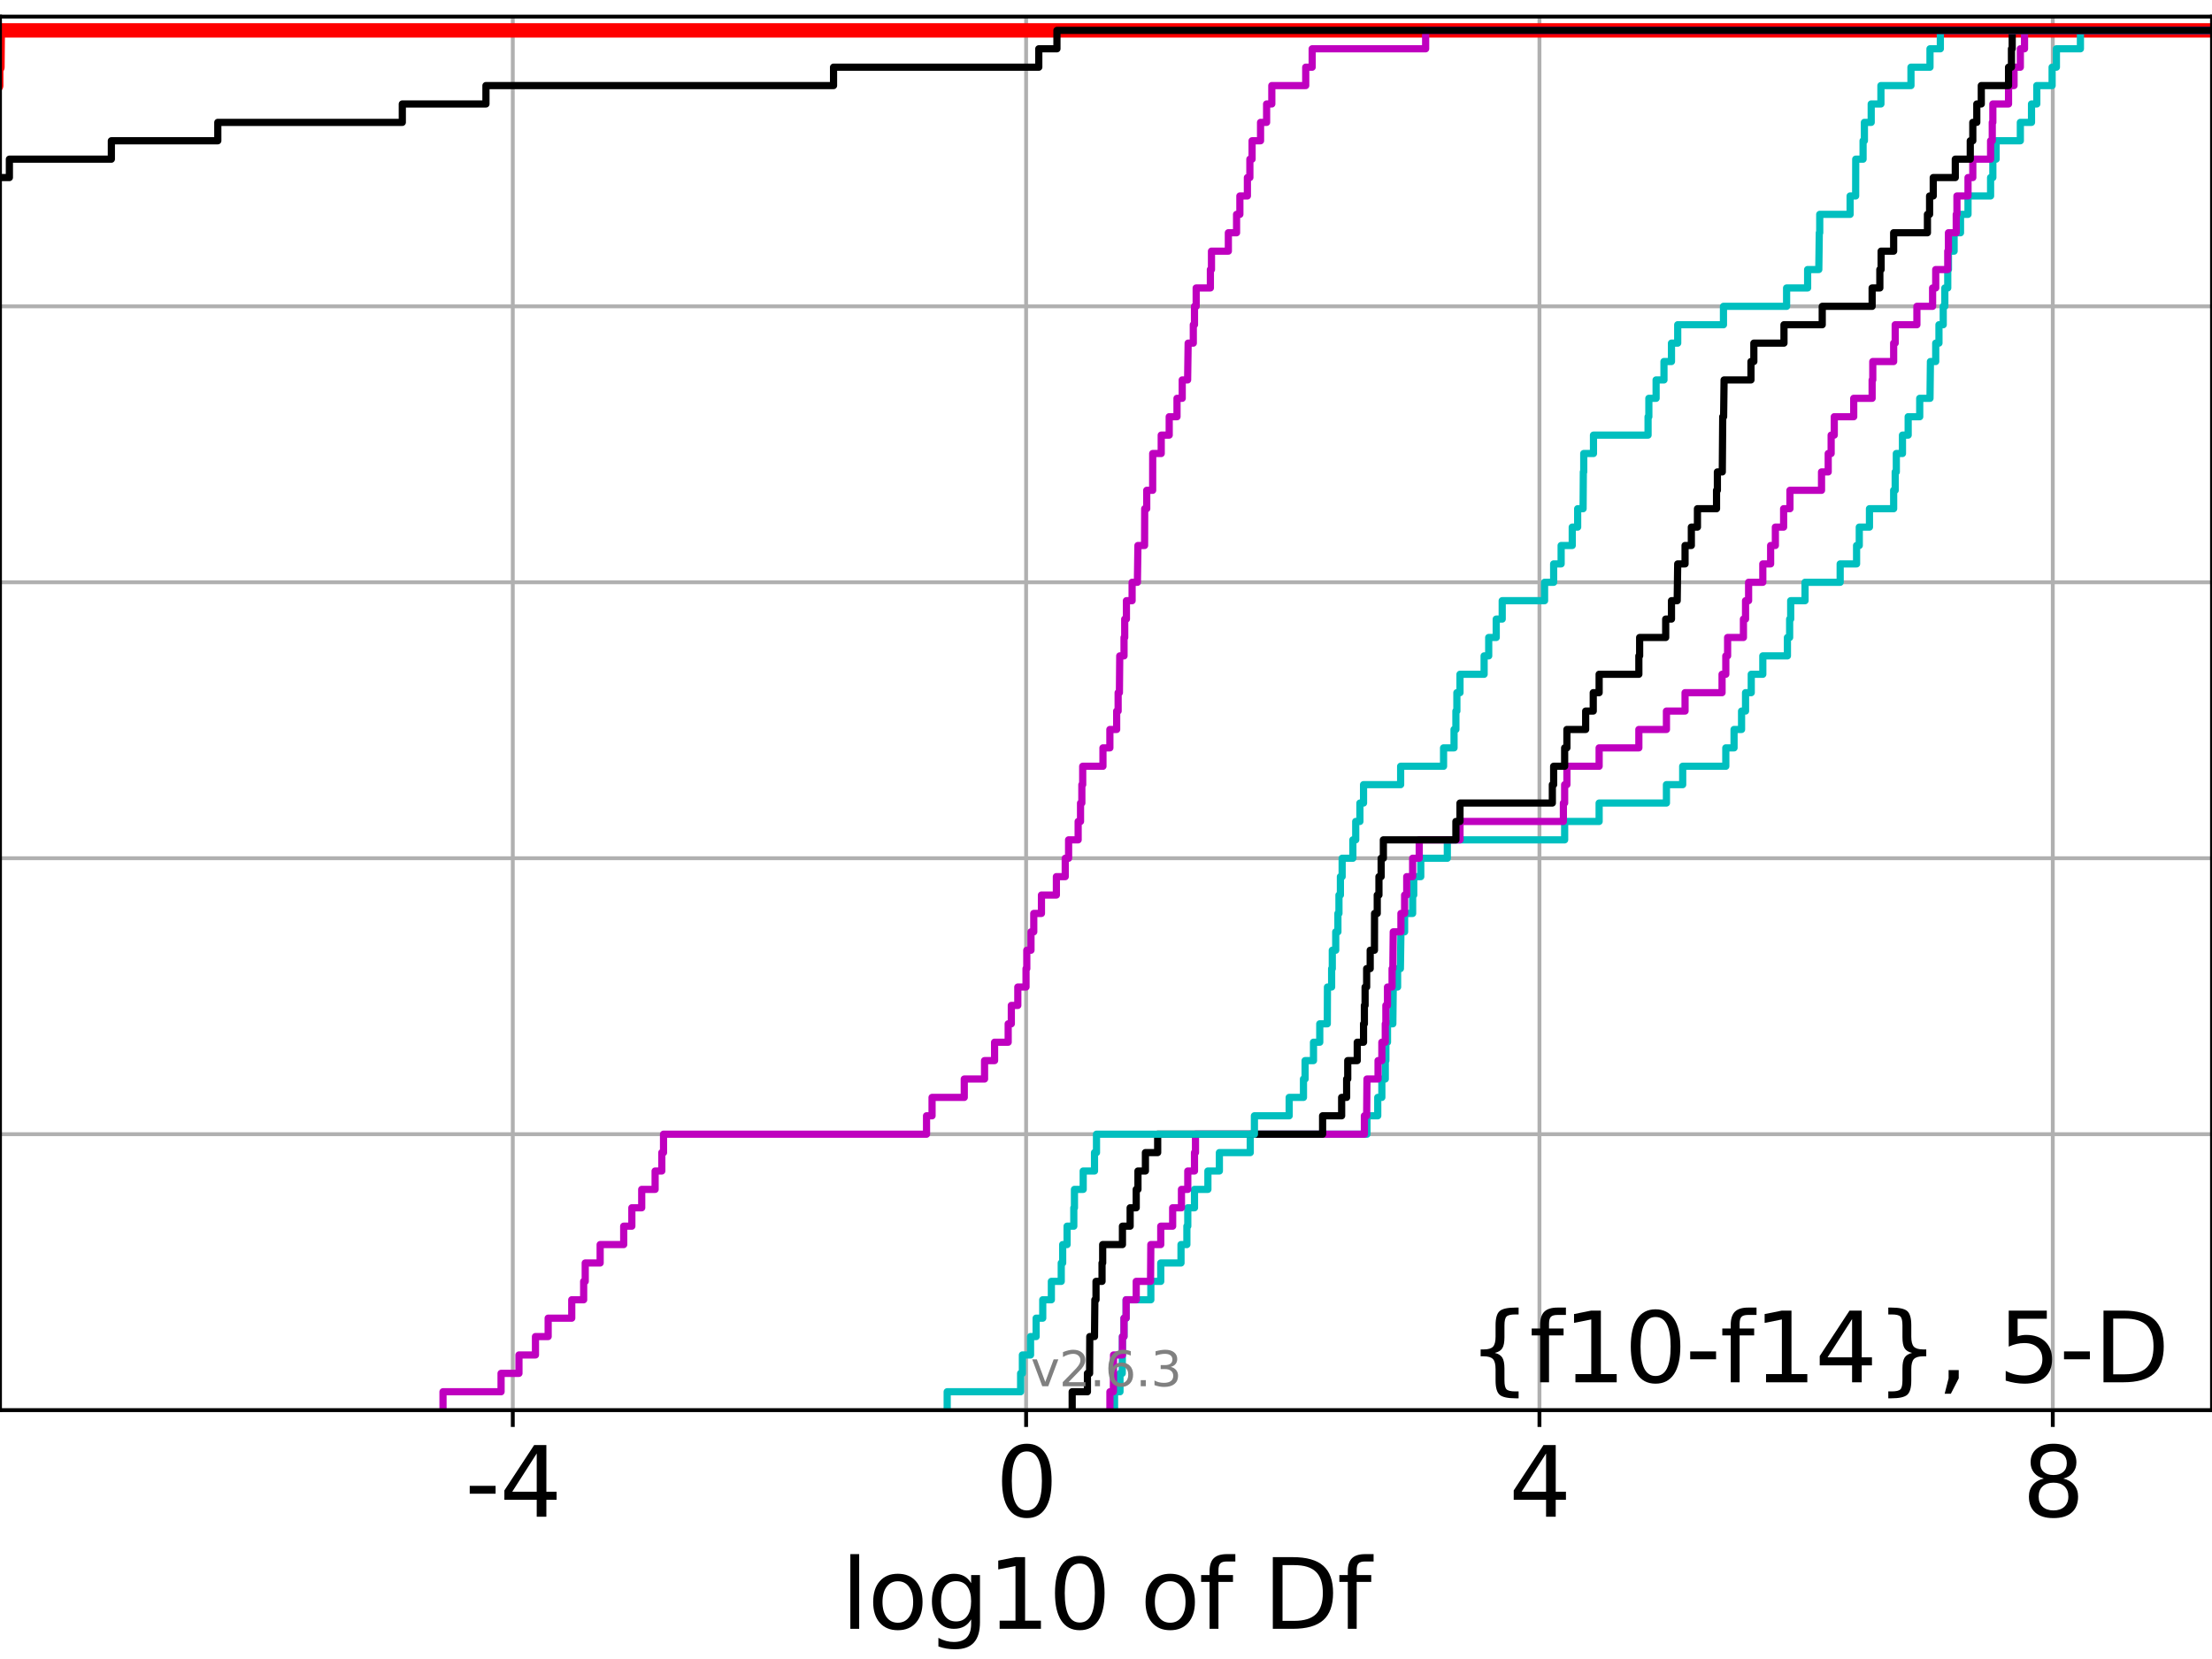<?xml version="1.0" encoding="utf-8" standalone="no"?>
<!DOCTYPE svg PUBLIC "-//W3C//DTD SVG 1.1//EN"
  "http://www.w3.org/Graphics/SVG/1.1/DTD/svg11.dtd">
<svg xmlns:xlink="http://www.w3.org/1999/xlink" width="460.8pt" height="345.6pt" viewBox="0 0 460.8 345.6" xmlns="http://www.w3.org/2000/svg" version="1.1">
 <defs>
  <style type="text/css">*{stroke-linejoin: round; stroke-linecap: butt}</style>
 </defs>
 <g id="figure_1">
  <g id="patch_1">
   <path d="M 0 345.6 
L 460.8 345.6 
L 460.8 0 
L 0 0 
z
" style="fill: #ffffff"/>
  </g>
  <g id="axes_1">
   <g id="patch_2">
    <path d="M 0 293.76 
L 460.8 293.76 
L 460.8 3.456 
L 0 3.456 
z
" style="fill: #ffffff"/>
   </g>
   <g id="matplotlib.axis_1">
    <g id="xtick_1">
     <g id="line2d_1">
      <path d="M 106.822 293.76 
L 106.822 3.456 
" clip-path="url(#p8515b4233d)" style="fill: none; stroke: #b0b0b0; stroke-width: 0.8; stroke-linecap: square"/>
     </g>
     <g id="line2d_2">
      <defs>
       <path id="m23f124411e" d="M 0 0 
L 0 3.5 
" style="stroke: #000000; stroke-width: 0.8"/>
      </defs>
      <g>
       <use xlink:href="#m23f124411e" x="106.822" y="293.76" style="stroke: #000000; stroke-width: 0.8"/>
      </g>
     </g>
     <g id="text_1">
      <!-- -4 -->
      <g transform="translate(96.851 315.957)scale(0.2 -0.2)">
       <defs>
        <path id="DejaVuSans-2d" d="M 313 2009 
L 1997 2009 
L 1997 1497 
L 313 1497 
L 313 2009 
z
" transform="scale(0.016)"/>
        <path id="DejaVuSans-34" d="M 2419 4116 
L 825 1625 
L 2419 1625 
L 2419 4116 
z
M 2253 4666 
L 3047 4666 
L 3047 1625 
L 3713 1625 
L 3713 1100 
L 3047 1100 
L 3047 0 
L 2419 0 
L 2419 1100 
L 313 1100 
L 313 1709 
L 2253 4666 
z
" transform="scale(0.016)"/>
       </defs>
       <use xlink:href="#DejaVuSans-2d"/>
       <use xlink:href="#DejaVuSans-34" x="36.084"/>
      </g>
     </g>
    </g>
    <g id="xtick_2">
     <g id="line2d_3">
      <path d="M 213.759 293.76 
L 213.759 3.456 
" clip-path="url(#p8515b4233d)" style="fill: none; stroke: #b0b0b0; stroke-width: 0.8; stroke-linecap: square"/>
     </g>
     <g id="line2d_4">
      <g>
       <use xlink:href="#m23f124411e" x="213.759" y="293.76" style="stroke: #000000; stroke-width: 0.8"/>
      </g>
     </g>
     <g id="text_2">
      <!-- 0 -->
      <g transform="translate(207.396 315.957)scale(0.2 -0.2)">
       <defs>
        <path id="DejaVuSans-30" d="M 2034 4250 
Q 1547 4250 1301 3770 
Q 1056 3291 1056 2328 
Q 1056 1369 1301 889 
Q 1547 409 2034 409 
Q 2525 409 2770 889 
Q 3016 1369 3016 2328 
Q 3016 3291 2770 3770 
Q 2525 4250 2034 4250 
z
M 2034 4750 
Q 2819 4750 3233 4129 
Q 3647 3509 3647 2328 
Q 3647 1150 3233 529 
Q 2819 -91 2034 -91 
Q 1250 -91 836 529 
Q 422 1150 422 2328 
Q 422 3509 836 4129 
Q 1250 4750 2034 4750 
z
" transform="scale(0.016)"/>
       </defs>
       <use xlink:href="#DejaVuSans-30"/>
      </g>
     </g>
    </g>
    <g id="xtick_3">
     <g id="line2d_5">
      <path d="M 320.696 293.76 
L 320.696 3.456 
" clip-path="url(#p8515b4233d)" style="fill: none; stroke: #b0b0b0; stroke-width: 0.8; stroke-linecap: square"/>
     </g>
     <g id="line2d_6">
      <g>
       <use xlink:href="#m23f124411e" x="320.696" y="293.76" style="stroke: #000000; stroke-width: 0.8"/>
      </g>
     </g>
     <g id="text_3">
      <!-- 4 -->
      <g transform="translate(314.333 315.957)scale(0.2 -0.2)">
       <use xlink:href="#DejaVuSans-34"/>
      </g>
     </g>
    </g>
    <g id="xtick_4">
     <g id="line2d_7">
      <path d="M 427.633 293.76 
L 427.633 3.456 
" clip-path="url(#p8515b4233d)" style="fill: none; stroke: #b0b0b0; stroke-width: 0.8; stroke-linecap: square"/>
     </g>
     <g id="line2d_8">
      <g>
       <use xlink:href="#m23f124411e" x="427.633" y="293.76" style="stroke: #000000; stroke-width: 0.8"/>
      </g>
     </g>
     <g id="text_4">
      <!-- 8 -->
      <g transform="translate(421.271 315.957)scale(0.2 -0.2)">
       <defs>
        <path id="DejaVuSans-38" d="M 2034 2216 
Q 1584 2216 1326 1975 
Q 1069 1734 1069 1313 
Q 1069 891 1326 650 
Q 1584 409 2034 409 
Q 2484 409 2743 651 
Q 3003 894 3003 1313 
Q 3003 1734 2745 1975 
Q 2488 2216 2034 2216 
z
M 1403 2484 
Q 997 2584 770 2862 
Q 544 3141 544 3541 
Q 544 4100 942 4425 
Q 1341 4750 2034 4750 
Q 2731 4750 3128 4425 
Q 3525 4100 3525 3541 
Q 3525 3141 3298 2862 
Q 3072 2584 2669 2484 
Q 3125 2378 3379 2068 
Q 3634 1759 3634 1313 
Q 3634 634 3220 271 
Q 2806 -91 2034 -91 
Q 1263 -91 848 271 
Q 434 634 434 1313 
Q 434 1759 690 2068 
Q 947 2378 1403 2484 
z
M 1172 3481 
Q 1172 3119 1398 2916 
Q 1625 2713 2034 2713 
Q 2441 2713 2670 2916 
Q 2900 3119 2900 3481 
Q 2900 3844 2670 4047 
Q 2441 4250 2034 4250 
Q 1625 4250 1398 4047 
Q 1172 3844 1172 3481 
z
" transform="scale(0.016)"/>
       </defs>
       <use xlink:href="#DejaVuSans-38"/>
      </g>
     </g>
    </g>
    <g id="text_5">
     <!-- log10 of Df -->
     <g transform="translate(175.214 339.313)scale(0.2 -0.2)">
      <defs>
       <path id="DejaVuSans-6c" d="M 603 4863 
L 1178 4863 
L 1178 0 
L 603 0 
L 603 4863 
z
" transform="scale(0.016)"/>
       <path id="DejaVuSans-6f" d="M 1959 3097 
Q 1497 3097 1228 2736 
Q 959 2375 959 1747 
Q 959 1119 1226 758 
Q 1494 397 1959 397 
Q 2419 397 2687 759 
Q 2956 1122 2956 1747 
Q 2956 2369 2687 2733 
Q 2419 3097 1959 3097 
z
M 1959 3584 
Q 2709 3584 3137 3096 
Q 3566 2609 3566 1747 
Q 3566 888 3137 398 
Q 2709 -91 1959 -91 
Q 1206 -91 779 398 
Q 353 888 353 1747 
Q 353 2609 779 3096 
Q 1206 3584 1959 3584 
z
" transform="scale(0.016)"/>
       <path id="DejaVuSans-67" d="M 2906 1791 
Q 2906 2416 2648 2759 
Q 2391 3103 1925 3103 
Q 1463 3103 1205 2759 
Q 947 2416 947 1791 
Q 947 1169 1205 825 
Q 1463 481 1925 481 
Q 2391 481 2648 825 
Q 2906 1169 2906 1791 
z
M 3481 434 
Q 3481 -459 3084 -895 
Q 2688 -1331 1869 -1331 
Q 1566 -1331 1297 -1286 
Q 1028 -1241 775 -1147 
L 775 -588 
Q 1028 -725 1275 -790 
Q 1522 -856 1778 -856 
Q 2344 -856 2625 -561 
Q 2906 -266 2906 331 
L 2906 616 
Q 2728 306 2450 153 
Q 2172 0 1784 0 
Q 1141 0 747 490 
Q 353 981 353 1791 
Q 353 2603 747 3093 
Q 1141 3584 1784 3584 
Q 2172 3584 2450 3431 
Q 2728 3278 2906 2969 
L 2906 3500 
L 3481 3500 
L 3481 434 
z
" transform="scale(0.016)"/>
       <path id="DejaVuSans-31" d="M 794 531 
L 1825 531 
L 1825 4091 
L 703 3866 
L 703 4441 
L 1819 4666 
L 2450 4666 
L 2450 531 
L 3481 531 
L 3481 0 
L 794 0 
L 794 531 
z
" transform="scale(0.016)"/>
       <path id="DejaVuSans-20" transform="scale(0.016)"/>
       <path id="DejaVuSans-66" d="M 2375 4863 
L 2375 4384 
L 1825 4384 
Q 1516 4384 1395 4259 
Q 1275 4134 1275 3809 
L 1275 3500 
L 2222 3500 
L 2222 3053 
L 1275 3053 
L 1275 0 
L 697 0 
L 697 3053 
L 147 3053 
L 147 3500 
L 697 3500 
L 697 3744 
Q 697 4328 969 4595 
Q 1241 4863 1831 4863 
L 2375 4863 
z
" transform="scale(0.016)"/>
       <path id="DejaVuSans-44" d="M 1259 4147 
L 1259 519 
L 2022 519 
Q 2988 519 3436 956 
Q 3884 1394 3884 2338 
Q 3884 3275 3436 3711 
Q 2988 4147 2022 4147 
L 1259 4147 
z
M 628 4666 
L 1925 4666 
Q 3281 4666 3915 4102 
Q 4550 3538 4550 2338 
Q 4550 1131 3912 565 
Q 3275 0 1925 0 
L 628 0 
L 628 4666 
z
" transform="scale(0.016)"/>
      </defs>
      <use xlink:href="#DejaVuSans-6c"/>
      <use xlink:href="#DejaVuSans-6f" x="27.783"/>
      <use xlink:href="#DejaVuSans-67" x="88.965"/>
      <use xlink:href="#DejaVuSans-31" x="152.441"/>
      <use xlink:href="#DejaVuSans-30" x="216.064"/>
      <use xlink:href="#DejaVuSans-20" x="279.688"/>
      <use xlink:href="#DejaVuSans-6f" x="311.475"/>
      <use xlink:href="#DejaVuSans-66" x="372.656"/>
      <use xlink:href="#DejaVuSans-20" x="407.861"/>
      <use xlink:href="#DejaVuSans-44" x="439.648"/>
      <use xlink:href="#DejaVuSans-66" x="516.65"/>
     </g>
    </g>
   </g>
   <g id="matplotlib.axis_2">
    <g id="ytick_1">
     <g id="line2d_9">
      <path d="M 0 293.76 
L 460.8 293.76 
" clip-path="url(#p8515b4233d)" style="fill: none; stroke: #b0b0b0; stroke-width: 0.8; stroke-linecap: square"/>
     </g>
     <g id="line2d_10">
      <defs>
       <path id="m19048b8489" d="M 0 0 
L -3.5 0 
" style="stroke: #000000; stroke-width: 0.8"/>
      </defs>
      <g>
       <use xlink:href="#m19048b8489" x="0" y="293.76" style="stroke: #000000; stroke-width: 0.8"/>
      </g>
     </g>
    </g>
    <g id="ytick_2">
     <g id="line2d_11">
      <path d="M 0 236.274 
L 460.8 236.274 
" clip-path="url(#p8515b4233d)" style="fill: none; stroke: #b0b0b0; stroke-width: 0.8; stroke-linecap: square"/>
     </g>
     <g id="line2d_12">
      <g>
       <use xlink:href="#m19048b8489" x="0" y="236.274" style="stroke: #000000; stroke-width: 0.8"/>
      </g>
     </g>
    </g>
    <g id="ytick_3">
     <g id="line2d_13">
      <path d="M 0 178.788 
L 460.8 178.788 
" clip-path="url(#p8515b4233d)" style="fill: none; stroke: #b0b0b0; stroke-width: 0.8; stroke-linecap: square"/>
     </g>
     <g id="line2d_14">
      <g>
       <use xlink:href="#m19048b8489" x="0" y="178.788" style="stroke: #000000; stroke-width: 0.8"/>
      </g>
     </g>
    </g>
    <g id="ytick_4">
     <g id="line2d_15">
      <path d="M 0 121.302 
L 460.8 121.302 
" clip-path="url(#p8515b4233d)" style="fill: none; stroke: #b0b0b0; stroke-width: 0.8; stroke-linecap: square"/>
     </g>
     <g id="line2d_16">
      <g>
       <use xlink:href="#m19048b8489" x="0" y="121.302" style="stroke: #000000; stroke-width: 0.8"/>
      </g>
     </g>
    </g>
    <g id="ytick_5">
     <g id="line2d_17">
      <path d="M 0 63.816 
L 460.8 63.816 
" clip-path="url(#p8515b4233d)" style="fill: none; stroke: #b0b0b0; stroke-width: 0.8; stroke-linecap: square"/>
     </g>
     <g id="line2d_18">
      <g>
       <use xlink:href="#m19048b8489" x="0" y="63.816" style="stroke: #000000; stroke-width: 0.8"/>
      </g>
     </g>
    </g>
    <g id="ytick_6">
     <g id="line2d_19">
      <path d="M 0 6.33 
L 460.8 6.33 
" clip-path="url(#p8515b4233d)" style="fill: none; stroke: #b0b0b0; stroke-width: 0.8; stroke-linecap: square"/>
     </g>
     <g id="line2d_20">
      <g>
       <use xlink:href="#m19048b8489" x="0" y="6.33" style="stroke: #000000; stroke-width: 0.8"/>
      </g>
     </g>
    </g>
   </g>
   <g id="line2d_21">
    <path d="M -1 17.827 
L -0.789 17.827 
L -0.789 13.995 
L -0.532 13.995 
L -0.463 6.33 
L -0.463 6.33 
L 460.8 6.33 
L 460.8 6.33 
" clip-path="url(#p8515b4233d)" style="fill: none; stroke: #ff0000; stroke-width: 3; stroke-linecap: square"/>
   </g>
   <g id="line2d_22">
    <path d="M 232.18 293.76 
L 232.18 289.928 
L 233.313 289.928 
L 233.313 286.095 
L 233.785 286.095 
L 233.826 278.43 
L 234.149 278.43 
L 234.149 274.598 
L 234.593 274.598 
L 234.593 270.766 
L 239.739 270.766 
L 239.739 266.933 
L 241.807 266.933 
L 241.807 263.101 
L 246.025 263.101 
L 246.025 259.268 
L 247.248 259.268 
L 247.248 255.436 
L 247.437 255.436 
L 247.437 251.604 
L 248.835 251.604 
L 248.835 247.771 
L 251.628 247.771 
L 251.628 243.939 
L 254.019 243.939 
L 254.019 240.106 
L 260.451 240.106 
L 260.451 236.274 
L 284.764 236.274 
L 284.764 232.442 
L 287.01 232.442 
L 287.01 228.609 
L 287.863 228.609 
L 287.863 224.777 
L 288.579 224.777 
L 288.579 220.944 
L 288.703 220.944 
L 288.703 217.112 
L 289.04 217.112 
L 289.04 213.28 
L 290.151 213.28 
L 290.237 205.615 
L 291.145 205.615 
L 291.145 201.782 
L 291.729 201.782 
L 291.839 194.118 
L 292.605 194.118 
L 292.605 190.285 
L 294.278 190.285 
L 294.278 186.453 
L 294.507 186.453 
L 294.507 182.621 
L 295.97 182.621 
L 295.97 178.788 
L 301.502 178.788 
L 301.502 174.956 
L 325.944 174.956 
L 325.944 171.123 
L 333.129 171.123 
L 333.129 167.291 
L 347.15 167.291 
L 347.15 163.459 
L 350.534 163.459 
L 350.534 159.626 
L 359.517 159.626 
L 359.517 155.794 
L 361.234 155.794 
L 361.234 151.961 
L 362.799 151.961 
L 362.799 148.129 
L 363.628 148.129 
L 363.628 144.297 
L 364.817 144.297 
L 364.817 140.464 
L 367.225 140.464 
L 367.225 136.632 
L 372.353 136.632 
L 372.353 132.799 
L 372.815 132.799 
L 372.815 128.967 
L 373.035 128.967 
L 373.035 125.135 
L 376.023 125.135 
L 376.023 121.302 
L 383.342 121.302 
L 383.342 117.47 
L 386.759 117.47 
L 386.759 113.637 
L 387.321 113.637 
L 387.321 109.805 
L 389.444 109.805 
L 389.444 105.973 
L 394.482 105.973 
L 394.482 102.14 
L 394.805 102.14 
L 394.805 98.308 
L 395.039 98.308 
L 395.039 94.475 
L 396.318 94.475 
L 396.318 90.643 
L 397.507 90.643 
L 397.507 86.811 
L 399.913 86.811 
L 399.913 82.978 
L 402.054 82.978 
L 402.142 75.313 
L 403.246 75.313 
L 403.246 71.481 
L 403.921 71.481 
L 403.921 67.649 
L 404.81 67.649 
L 404.81 63.816 
L 405.145 63.816 
L 405.145 59.984 
L 405.752 59.984 
L 405.752 56.151 
L 405.897 56.151 
L 405.897 52.319 
L 407.077 52.319 
L 407.077 48.487 
L 408.41 48.487 
L 408.41 44.654 
L 409.973 44.654 
L 409.973 40.822 
L 414.675 40.822 
L 414.675 36.989 
L 415.146 36.989 
L 415.146 33.157 
L 415.827 33.157 
L 415.827 29.325 
L 420.874 29.325 
L 420.874 25.492 
L 423.2 25.492 
L 423.2 21.66 
L 424.303 21.66 
L 424.303 17.827 
L 427.492 17.827 
L 427.492 13.995 
L 428.387 13.995 
L 428.387 10.163 
L 433.389 10.163 
L 433.389 6.33 
L 433.389 6.33 
L 460.8 6.33 
L 460.8 6.33 
" clip-path="url(#p8515b4233d)" style="fill: none; stroke: #00bfbf; stroke-width: 1.5; stroke-linecap: square"/>
   </g>
   <g id="line2d_23">
    <path d="M 231.217 293.76 
L 231.217 289.928 
L 231.935 289.928 
L 231.969 282.263 
L 233.826 282.263 
L 233.826 278.43 
L 234.149 278.43 
L 234.149 274.598 
L 234.593 274.598 
L 234.593 270.766 
L 236.695 270.766 
L 236.695 266.933 
L 239.678 266.933 
L 239.739 259.268 
L 241.807 259.268 
L 241.807 255.436 
L 244.285 255.436 
L 244.285 251.604 
L 246.118 251.604 
L 246.118 247.771 
L 247.437 247.771 
L 247.437 243.939 
L 248.835 243.939 
L 248.835 240.106 
L 249.042 240.106 
L 249.042 236.274 
L 284.226 236.274 
L 284.226 232.442 
L 284.699 232.442 
L 284.764 224.777 
L 287.073 224.777 
L 287.073 220.944 
L 287.863 220.944 
L 287.863 217.112 
L 288.579 217.112 
L 288.579 213.28 
L 288.703 213.28 
L 288.703 209.447 
L 289.04 209.447 
L 289.04 205.615 
L 289.996 205.615 
L 289.996 201.782 
L 290.151 201.782 
L 290.237 194.118 
L 291.839 194.118 
L 291.839 190.285 
L 292.605 190.285 
L 292.605 186.453 
L 293.047 186.453 
L 293.047 182.621 
L 294.278 182.621 
L 294.278 178.788 
L 295.652 178.788 
L 295.652 174.956 
L 304.143 174.956 
L 304.143 171.123 
L 325.68 171.123 
L 325.68 167.291 
L 325.944 167.291 
L 325.944 163.459 
L 326.414 163.459 
L 326.414 159.626 
L 333.129 159.626 
L 333.129 155.794 
L 341.404 155.794 
L 341.404 151.961 
L 347.15 151.961 
L 347.15 148.129 
L 351.028 148.129 
L 351.028 144.297 
L 358.737 144.297 
L 358.737 140.464 
L 359.517 140.464 
L 359.517 136.632 
L 359.893 136.632 
L 359.893 132.799 
L 363.188 132.799 
L 363.188 128.967 
L 363.628 128.967 
L 363.628 125.135 
L 364.265 125.135 
L 364.265 121.302 
L 367.225 121.302 
L 367.225 117.47 
L 368.855 117.47 
L 368.855 113.637 
L 369.841 113.637 
L 369.841 109.805 
L 371.56 109.805 
L 371.56 105.973 
L 372.878 105.973 
L 372.878 102.14 
L 379.457 102.14 
L 379.457 98.308 
L 380.85 98.308 
L 380.85 94.475 
L 381.461 94.475 
L 381.461 90.643 
L 382.111 90.643 
L 382.111 86.811 
L 386.165 86.811 
L 386.165 82.978 
L 389.998 82.978 
L 389.998 79.146 
L 390.134 79.146 
L 390.134 75.313 
L 394.482 75.313 
L 394.482 71.481 
L 394.805 71.481 
L 394.805 67.649 
L 399.325 67.649 
L 399.325 63.816 
L 402.594 63.816 
L 402.594 59.984 
L 403.246 59.984 
L 403.246 56.151 
L 405.752 56.151 
L 405.752 52.319 
L 405.897 52.319 
L 405.897 48.487 
L 407.519 48.487 
L 407.519 44.654 
L 407.666 44.654 
L 407.666 40.822 
L 409.973 40.822 
L 409.973 36.989 
L 410.971 36.989 
L 410.971 33.157 
L 414.675 33.157 
L 414.675 29.325 
L 415.026 29.325 
L 415.026 25.492 
L 415.146 25.492 
L 415.146 21.66 
L 418.415 21.66 
L 418.415 17.827 
L 419.561 17.827 
L 419.561 13.995 
L 420.874 13.995 
L 420.874 10.163 
L 421.745 10.163 
L 421.745 6.33 
L 421.745 6.33 
L 460.8 6.33 
L 460.8 6.33 
" clip-path="url(#p8515b4233d)" style="fill: none; stroke: #bf00bf; stroke-width: 1.5; stroke-linecap: square"/>
   </g>
   <g id="line2d_24">
    <path d="M 223.355 293.76 
L 223.355 289.928 
L 226.532 289.928 
L 226.532 286.095 
L 226.985 286.095 
L 227.02 278.43 
L 228.006 278.43 
L 228.079 270.766 
L 228.319 270.766 
L 228.319 266.933 
L 229.574 266.933 
L 229.574 263.101 
L 229.708 263.101 
L 229.708 259.268 
L 233.826 259.268 
L 233.826 255.436 
L 235.429 255.436 
L 235.429 251.604 
L 236.695 251.604 
L 236.695 247.771 
L 237.058 247.771 
L 237.058 243.939 
L 238.611 243.939 
L 238.611 240.106 
L 241.164 240.106 
L 241.164 236.274 
L 275.521 236.274 
L 275.521 232.442 
L 279.488 232.442 
L 279.488 228.609 
L 280.529 228.609 
L 280.529 224.777 
L 280.759 224.777 
L 280.759 220.944 
L 282.739 220.944 
L 282.739 217.112 
L 284.051 217.112 
L 284.051 213.28 
L 284.226 213.28 
L 284.226 209.447 
L 284.373 209.447 
L 284.373 205.615 
L 284.699 205.615 
L 284.699 201.782 
L 285.437 201.782 
L 285.437 197.95 
L 286.324 197.95 
L 286.344 190.285 
L 286.905 190.285 
L 286.905 186.453 
L 287.259 186.453 
L 287.259 182.621 
L 287.717 182.621 
L 287.717 178.788 
L 288.18 178.788 
L 288.18 174.956 
L 303.29 174.956 
L 303.29 171.123 
L 304.143 171.123 
L 304.143 167.291 
L 323.382 167.291 
L 323.382 163.459 
L 323.654 163.459 
L 323.654 159.626 
L 325.944 159.626 
L 325.944 155.794 
L 326.414 155.794 
L 326.414 151.961 
L 330.323 151.961 
L 330.323 148.129 
L 331.903 148.129 
L 331.903 144.297 
L 333.129 144.297 
L 333.129 140.464 
L 341.404 140.464 
L 341.404 136.632 
L 341.567 136.632 
L 341.567 132.799 
L 346.995 132.799 
L 346.995 128.967 
L 348.199 128.967 
L 348.199 125.135 
L 349.391 125.135 
L 349.496 117.47 
L 351.028 117.47 
L 351.028 113.637 
L 352.338 113.637 
L 352.338 109.805 
L 353.609 109.805 
L 353.609 105.973 
L 357.585 105.973 
L 357.585 102.14 
L 357.764 102.14 
L 357.764 98.308 
L 358.785 98.308 
L 358.874 86.811 
L 359.061 86.811 
L 359.159 79.146 
L 364.758 79.146 
L 364.758 75.313 
L 365.358 75.313 
L 365.358 71.481 
L 371.635 71.481 
L 371.635 67.649 
L 379.604 67.649 
L 379.604 63.816 
L 389.998 63.816 
L 389.998 59.984 
L 391.606 59.984 
L 391.606 56.151 
L 391.872 56.151 
L 391.872 52.319 
L 394.482 52.319 
L 394.482 48.487 
L 401.52 48.487 
L 401.52 44.654 
L 401.968 44.654 
L 401.968 40.822 
L 402.731 40.822 
L 402.731 36.989 
L 407.324 36.989 
L 407.324 33.157 
L 410.443 33.157 
L 410.443 29.325 
L 410.971 29.325 
L 410.971 25.492 
L 411.802 25.492 
L 411.802 21.66 
L 412.739 21.66 
L 412.739 17.827 
L 418.415 17.827 
L 418.415 13.995 
L 419.021 13.995 
L 419.021 10.163 
L 419.177 10.163 
L 419.177 6.33 
L 419.177 6.33 
L 460.8 6.33 
L 460.8 6.33 
" clip-path="url(#p8515b4233d)" style="fill: none; stroke: #000000; stroke-width: 1.5; stroke-linecap: square"/>
   </g>
   <g id="line2d_25">
    <path d="M 197.315 293.76 
L 197.315 289.928 
L 212.613 289.928 
L 212.613 286.095 
L 212.982 286.095 
L 212.982 282.263 
L 214.683 282.263 
L 214.683 278.43 
L 215.846 278.43 
L 215.846 274.598 
L 217.221 274.598 
L 217.221 270.766 
L 219.019 270.766 
L 219.019 266.933 
L 221.077 266.933 
L 221.077 263.101 
L 221.375 263.101 
L 221.375 259.268 
L 222.294 259.268 
L 222.294 255.436 
L 223.692 255.436 
L 223.692 251.604 
L 223.827 251.604 
L 223.827 247.771 
L 225.65 247.771 
L 225.65 243.939 
L 228.006 243.939 
L 228.006 240.106 
L 228.42 240.106 
L 228.42 236.274 
L 261.317 236.274 
L 261.317 232.442 
L 268.56 232.442 
L 268.56 228.609 
L 271.537 228.609 
L 271.537 224.777 
L 271.876 224.777 
L 271.876 220.944 
L 273.625 220.944 
L 273.625 217.112 
L 274.931 217.112 
L 274.931 213.28 
L 276.5 213.28 
L 276.532 205.615 
L 277.402 205.615 
L 277.402 201.782 
L 277.541 201.782 
L 277.541 197.95 
L 278.256 197.95 
L 278.256 194.118 
L 278.711 194.118 
L 278.711 190.285 
L 278.93 190.285 
L 278.93 186.453 
L 279.231 186.453 
L 279.231 182.621 
L 279.593 182.621 
L 279.593 178.788 
L 281.825 178.788 
L 281.825 174.956 
L 282.422 174.956 
L 282.422 171.123 
L 283.294 171.123 
L 283.294 167.291 
L 284.051 167.291 
L 284.051 163.459 
L 291.779 163.459 
L 291.779 159.626 
L 300.72 159.626 
L 300.72 155.794 
L 302.904 155.794 
L 302.904 151.961 
L 303.29 151.961 
L 303.29 148.129 
L 303.494 148.129 
L 303.494 144.297 
L 304.143 144.297 
L 304.143 140.464 
L 309.17 140.464 
L 309.17 136.632 
L 310.125 136.632 
L 310.125 132.799 
L 311.691 132.799 
L 311.691 128.967 
L 312.938 128.967 
L 312.938 125.135 
L 321.763 125.135 
L 321.763 121.302 
L 323.654 121.302 
L 323.654 117.47 
L 325.213 117.47 
L 325.213 113.637 
L 327.525 113.637 
L 327.525 109.805 
L 328.656 109.805 
L 328.656 105.973 
L 329.786 105.973 
L 329.839 98.308 
L 329.923 98.308 
L 329.923 94.475 
L 331.95 94.475 
L 331.95 90.643 
L 343.322 90.643 
L 343.322 86.811 
L 343.486 86.811 
L 343.486 82.978 
L 344.996 82.978 
L 344.996 79.146 
L 346.637 79.146 
L 346.637 75.313 
L 348.199 75.313 
L 348.199 71.481 
L 349.498 71.481 
L 349.498 67.649 
L 359.029 67.649 
L 359.029 63.816 
L 372.18 63.816 
L 372.18 59.984 
L 376.563 59.984 
L 376.563 56.151 
L 378.89 56.151 
L 378.992 48.487 
L 379.084 48.487 
L 379.084 44.654 
L 385.413 44.654 
L 385.413 40.822 
L 386.568 40.822 
L 386.583 33.157 
L 388.112 33.157 
L 388.112 29.325 
L 388.388 29.325 
L 388.388 25.492 
L 389.806 25.492 
L 389.806 21.66 
L 391.829 21.66 
L 391.829 17.827 
L 398.089 17.827 
L 398.089 13.995 
L 402.053 13.995 
L 402.053 10.163 
L 404.21 10.163 
L 404.21 6.33 
L 404.21 6.33 
L 460.8 6.33 
L 460.8 6.33 
" clip-path="url(#p8515b4233d)" style="fill: none; stroke: #00bfbf; stroke-width: 1.5; stroke-linecap: square"/>
   </g>
   <g id="line2d_26">
    <path d="M 92.285 293.76 
L 92.285 289.928 
L 104.383 289.928 
L 104.383 286.095 
L 108.109 286.095 
L 108.109 282.263 
L 111.548 282.263 
L 111.548 278.43 
L 114.192 278.43 
L 114.192 274.598 
L 119.105 274.598 
L 119.105 270.766 
L 121.587 270.766 
L 121.587 266.933 
L 121.913 266.933 
L 121.913 263.101 
L 125.023 263.101 
L 125.023 259.268 
L 129.93 259.268 
L 129.93 255.436 
L 131.625 255.436 
L 131.625 251.604 
L 133.682 251.604 
L 133.682 247.771 
L 136.474 247.771 
L 136.474 243.939 
L 137.867 243.939 
L 137.867 240.106 
L 138.225 240.106 
L 138.225 236.274 
L 193.013 236.274 
L 193.013 232.442 
L 194.164 232.442 
L 194.164 228.609 
L 200.873 228.609 
L 200.873 224.777 
L 205.101 224.777 
L 205.101 220.944 
L 207.19 220.944 
L 207.19 217.112 
L 210.023 217.112 
L 210.023 213.28 
L 210.678 213.28 
L 210.678 209.447 
L 212.028 209.447 
L 212.028 205.615 
L 213.739 205.615 
L 213.739 201.782 
L 213.9 201.782 
L 213.9 197.95 
L 214.773 197.95 
L 214.773 194.118 
L 215.352 194.118 
L 215.352 190.285 
L 216.953 190.285 
L 216.953 186.453 
L 220.064 186.453 
L 220.064 182.621 
L 221.907 182.621 
L 221.907 178.788 
L 222.608 178.788 
L 222.608 174.956 
L 224.599 174.956 
L 224.599 171.123 
L 225.094 171.123 
L 225.094 167.291 
L 225.369 167.291 
L 225.369 163.459 
L 225.545 163.459 
L 225.545 159.626 
L 229.765 159.626 
L 229.765 155.794 
L 231.207 155.794 
L 231.207 151.961 
L 232.622 151.961 
L 232.622 148.129 
L 232.928 148.129 
L 232.928 144.297 
L 233.194 144.297 
L 233.264 136.632 
L 234.157 136.632 
L 234.157 132.799 
L 234.299 132.799 
L 234.299 128.967 
L 234.654 128.967 
L 234.654 125.135 
L 235.838 125.135 
L 235.838 121.302 
L 236.941 121.302 
L 237.051 113.637 
L 238.437 113.637 
L 238.462 105.973 
L 238.885 105.973 
L 238.885 102.14 
L 240.119 102.14 
L 240.129 94.475 
L 241.905 94.475 
L 241.905 90.643 
L 243.568 90.643 
L 243.568 86.811 
L 245.192 86.811 
L 245.192 82.978 
L 246.278 82.978 
L 246.278 79.146 
L 247.402 79.146 
L 247.513 71.481 
L 248.587 71.481 
L 248.587 67.649 
L 248.834 67.649 
L 248.834 63.816 
L 249.184 63.816 
L 249.184 59.984 
L 252.145 59.984 
L 252.145 56.151 
L 252.374 56.151 
L 252.374 52.319 
L 255.89 52.319 
L 255.89 48.487 
L 257.599 48.487 
L 257.599 44.654 
L 258.289 44.654 
L 258.289 40.822 
L 259.855 40.822 
L 259.855 36.989 
L 260.371 36.989 
L 260.371 33.157 
L 260.832 33.157 
L 260.832 29.325 
L 262.596 29.325 
L 262.596 25.492 
L 263.857 25.492 
L 263.857 21.66 
L 264.941 21.66 
L 264.941 17.827 
L 272.007 17.827 
L 272.007 13.995 
L 273.35 13.995 
L 273.35 10.163 
L 296.988 10.163 
L 296.988 6.33 
L 296.988 6.33 
L 460.8 6.33 
L 460.8 6.33 
" clip-path="url(#p8515b4233d)" style="fill: none; stroke: #bf00bf; stroke-width: 1.5; stroke-linecap: square"/>
   </g>
   <g id="line2d_27">
    <path d="M -1 48.487 
L -0.789 48.487 
L -0.789 44.654 
L -0.532 44.654 
L -0.463 36.989 
L 1.955 36.989 
L 1.955 33.157 
L 23.198 33.157 
L 23.198 29.325 
L 45.372 29.325 
L 45.372 25.492 
L 83.808 25.492 
L 83.808 21.66 
L 101.232 21.66 
L 101.232 17.827 
L 173.642 17.827 
L 173.642 13.995 
L 216.397 13.995 
L 216.397 10.163 
L 220.18 10.163 
L 220.18 6.33 
L 220.18 6.33 
L 460.8 6.33 
L 460.8 6.33 
" clip-path="url(#p8515b4233d)" style="fill: none; stroke: #000000; stroke-width: 1.5; stroke-linecap: square"/>
   </g>
   <g id="patch_3">
    <path d="M 0 293.76 
L 0 3.456 
" style="fill: none; stroke: #000000; stroke-width: 0.8; stroke-linejoin: miter; stroke-linecap: square"/>
   </g>
   <g id="patch_4">
    <path d="M 460.8 293.76 
L 460.8 3.456 
" style="fill: none; stroke: #000000; stroke-width: 0.8; stroke-linejoin: miter; stroke-linecap: square"/>
   </g>
   <g id="patch_5">
    <path d="M 0 293.76 
L 460.8 293.76 
" style="fill: none; stroke: #000000; stroke-width: 0.8; stroke-linejoin: miter; stroke-linecap: square"/>
   </g>
   <g id="patch_6">
    <path d="M 0 3.456 
L 460.8 3.456 
" style="fill: none; stroke: #000000; stroke-width: 0.8; stroke-linejoin: miter; stroke-linecap: square"/>
   </g>
   <g id="text_6">
    <!-- {f10-f14}, 5-D -->
    <g transform="translate(305.884 287.954)scale(0.2 -0.2)">
     <defs>
      <path id="DejaVuSans-7b" d="M 3272 -594 
L 3272 -1044 
L 3078 -1044 
Q 2300 -1044 2036 -812 
Q 1772 -581 1772 109 
L 1772 856 
Q 1772 1328 1603 1509 
Q 1434 1691 991 1691 
L 800 1691 
L 800 2138 
L 991 2138 
Q 1438 2138 1605 2317 
Q 1772 2497 1772 2963 
L 1772 3713 
Q 1772 4403 2036 4633 
Q 2300 4863 3078 4863 
L 3272 4863 
L 3272 4416 
L 3059 4416 
Q 2619 4416 2484 4278 
Q 2350 4141 2350 3700 
L 2350 2925 
Q 2350 2434 2208 2212 
Q 2066 1991 1722 1913 
Q 2069 1828 2209 1606 
Q 2350 1384 2350 897 
L 2350 122 
Q 2350 -319 2484 -456 
Q 2619 -594 3059 -594 
L 3272 -594 
z
" transform="scale(0.016)"/>
      <path id="DejaVuSans-7d" d="M 800 -594 
L 1019 -594 
Q 1456 -594 1589 -459 
Q 1722 -325 1722 122 
L 1722 897 
Q 1722 1384 1862 1606 
Q 2003 1828 2350 1913 
Q 2003 1991 1862 2212 
Q 1722 2434 1722 2925 
L 1722 3700 
Q 1722 4144 1589 4280 
Q 1456 4416 1019 4416 
L 800 4416 
L 800 4863 
L 997 4863 
Q 1775 4863 2036 4633 
Q 2297 4403 2297 3713 
L 2297 2963 
Q 2297 2497 2465 2317 
Q 2634 2138 3078 2138 
L 3272 2138 
L 3272 1691 
L 3078 1691 
Q 2634 1691 2465 1509 
Q 2297 1328 2297 856 
L 2297 109 
Q 2297 -581 2036 -812 
Q 1775 -1044 997 -1044 
L 800 -1044 
L 800 -594 
z
" transform="scale(0.016)"/>
      <path id="DejaVuSans-2c" d="M 750 794 
L 1409 794 
L 1409 256 
L 897 -744 
L 494 -744 
L 750 256 
L 750 794 
z
" transform="scale(0.016)"/>
      <path id="DejaVuSans-35" d="M 691 4666 
L 3169 4666 
L 3169 4134 
L 1269 4134 
L 1269 2991 
Q 1406 3038 1543 3061 
Q 1681 3084 1819 3084 
Q 2600 3084 3056 2656 
Q 3513 2228 3513 1497 
Q 3513 744 3044 326 
Q 2575 -91 1722 -91 
Q 1428 -91 1123 -41 
Q 819 9 494 109 
L 494 744 
Q 775 591 1075 516 
Q 1375 441 1709 441 
Q 2250 441 2565 725 
Q 2881 1009 2881 1497 
Q 2881 1984 2565 2268 
Q 2250 2553 1709 2553 
Q 1456 2553 1204 2497 
Q 953 2441 691 2322 
L 691 4666 
z
" transform="scale(0.016)"/>
     </defs>
     <use xlink:href="#DejaVuSans-7b"/>
     <use xlink:href="#DejaVuSans-66" x="63.623"/>
     <use xlink:href="#DejaVuSans-31" x="98.828"/>
     <use xlink:href="#DejaVuSans-30" x="162.451"/>
     <use xlink:href="#DejaVuSans-2d" x="226.074"/>
     <use xlink:href="#DejaVuSans-66" x="262.158"/>
     <use xlink:href="#DejaVuSans-31" x="297.363"/>
     <use xlink:href="#DejaVuSans-34" x="360.986"/>
     <use xlink:href="#DejaVuSans-7d" x="424.609"/>
     <use xlink:href="#DejaVuSans-2c" x="488.232"/>
     <use xlink:href="#DejaVuSans-20" x="520.02"/>
     <use xlink:href="#DejaVuSans-35" x="551.807"/>
     <use xlink:href="#DejaVuSans-2d" x="615.43"/>
     <use xlink:href="#DejaVuSans-44" x="651.514"/>
    </g>
   </g>
   <g id="text_7">
    <!-- v2.6.3 -->
    <g style="fill: #808080" transform="translate(214.719 288.777)scale(0.1 -0.1)">
     <defs>
      <path id="DejaVuSans-76" d="M 191 3500 
L 800 3500 
L 1894 563 
L 2988 3500 
L 3597 3500 
L 2284 0 
L 1503 0 
L 191 3500 
z
" transform="scale(0.016)"/>
      <path id="DejaVuSans-32" d="M 1228 531 
L 3431 531 
L 3431 0 
L 469 0 
L 469 531 
Q 828 903 1448 1529 
Q 2069 2156 2228 2338 
Q 2531 2678 2651 2914 
Q 2772 3150 2772 3378 
Q 2772 3750 2511 3984 
Q 2250 4219 1831 4219 
Q 1534 4219 1204 4116 
Q 875 4013 500 3803 
L 500 4441 
Q 881 4594 1212 4672 
Q 1544 4750 1819 4750 
Q 2544 4750 2975 4387 
Q 3406 4025 3406 3419 
Q 3406 3131 3298 2873 
Q 3191 2616 2906 2266 
Q 2828 2175 2409 1742 
Q 1991 1309 1228 531 
z
" transform="scale(0.016)"/>
      <path id="DejaVuSans-2e" d="M 684 794 
L 1344 794 
L 1344 0 
L 684 0 
L 684 794 
z
" transform="scale(0.016)"/>
      <path id="DejaVuSans-36" d="M 2113 2584 
Q 1688 2584 1439 2293 
Q 1191 2003 1191 1497 
Q 1191 994 1439 701 
Q 1688 409 2113 409 
Q 2538 409 2786 701 
Q 3034 994 3034 1497 
Q 3034 2003 2786 2293 
Q 2538 2584 2113 2584 
z
M 3366 4563 
L 3366 3988 
Q 3128 4100 2886 4159 
Q 2644 4219 2406 4219 
Q 1781 4219 1451 3797 
Q 1122 3375 1075 2522 
Q 1259 2794 1537 2939 
Q 1816 3084 2150 3084 
Q 2853 3084 3261 2657 
Q 3669 2231 3669 1497 
Q 3669 778 3244 343 
Q 2819 -91 2113 -91 
Q 1303 -91 875 529 
Q 447 1150 447 2328 
Q 447 3434 972 4092 
Q 1497 4750 2381 4750 
Q 2619 4750 2861 4703 
Q 3103 4656 3366 4563 
z
" transform="scale(0.016)"/>
      <path id="DejaVuSans-33" d="M 2597 2516 
Q 3050 2419 3304 2112 
Q 3559 1806 3559 1356 
Q 3559 666 3084 287 
Q 2609 -91 1734 -91 
Q 1441 -91 1130 -33 
Q 819 25 488 141 
L 488 750 
Q 750 597 1062 519 
Q 1375 441 1716 441 
Q 2309 441 2620 675 
Q 2931 909 2931 1356 
Q 2931 1769 2642 2001 
Q 2353 2234 1838 2234 
L 1294 2234 
L 1294 2753 
L 1863 2753 
Q 2328 2753 2575 2939 
Q 2822 3125 2822 3475 
Q 2822 3834 2567 4026 
Q 2313 4219 1838 4219 
Q 1578 4219 1281 4162 
Q 984 4106 628 3988 
L 628 4550 
Q 988 4650 1302 4700 
Q 1616 4750 1894 4750 
Q 2613 4750 3031 4423 
Q 3450 4097 3450 3541 
Q 3450 3153 3228 2886 
Q 3006 2619 2597 2516 
z
" transform="scale(0.016)"/>
     </defs>
     <use xlink:href="#DejaVuSans-76"/>
     <use xlink:href="#DejaVuSans-32" x="59.18"/>
     <use xlink:href="#DejaVuSans-2e" x="122.803"/>
     <use xlink:href="#DejaVuSans-36" x="154.59"/>
     <use xlink:href="#DejaVuSans-2e" x="218.213"/>
     <use xlink:href="#DejaVuSans-33" x="250"/>
    </g>
   </g>
  </g>
 </g>
 <defs>
  <clipPath id="p8515b4233d">
   <rect x="0" y="3.456" width="460.8" height="290.304"/>
  </clipPath>
 </defs>
</svg>
